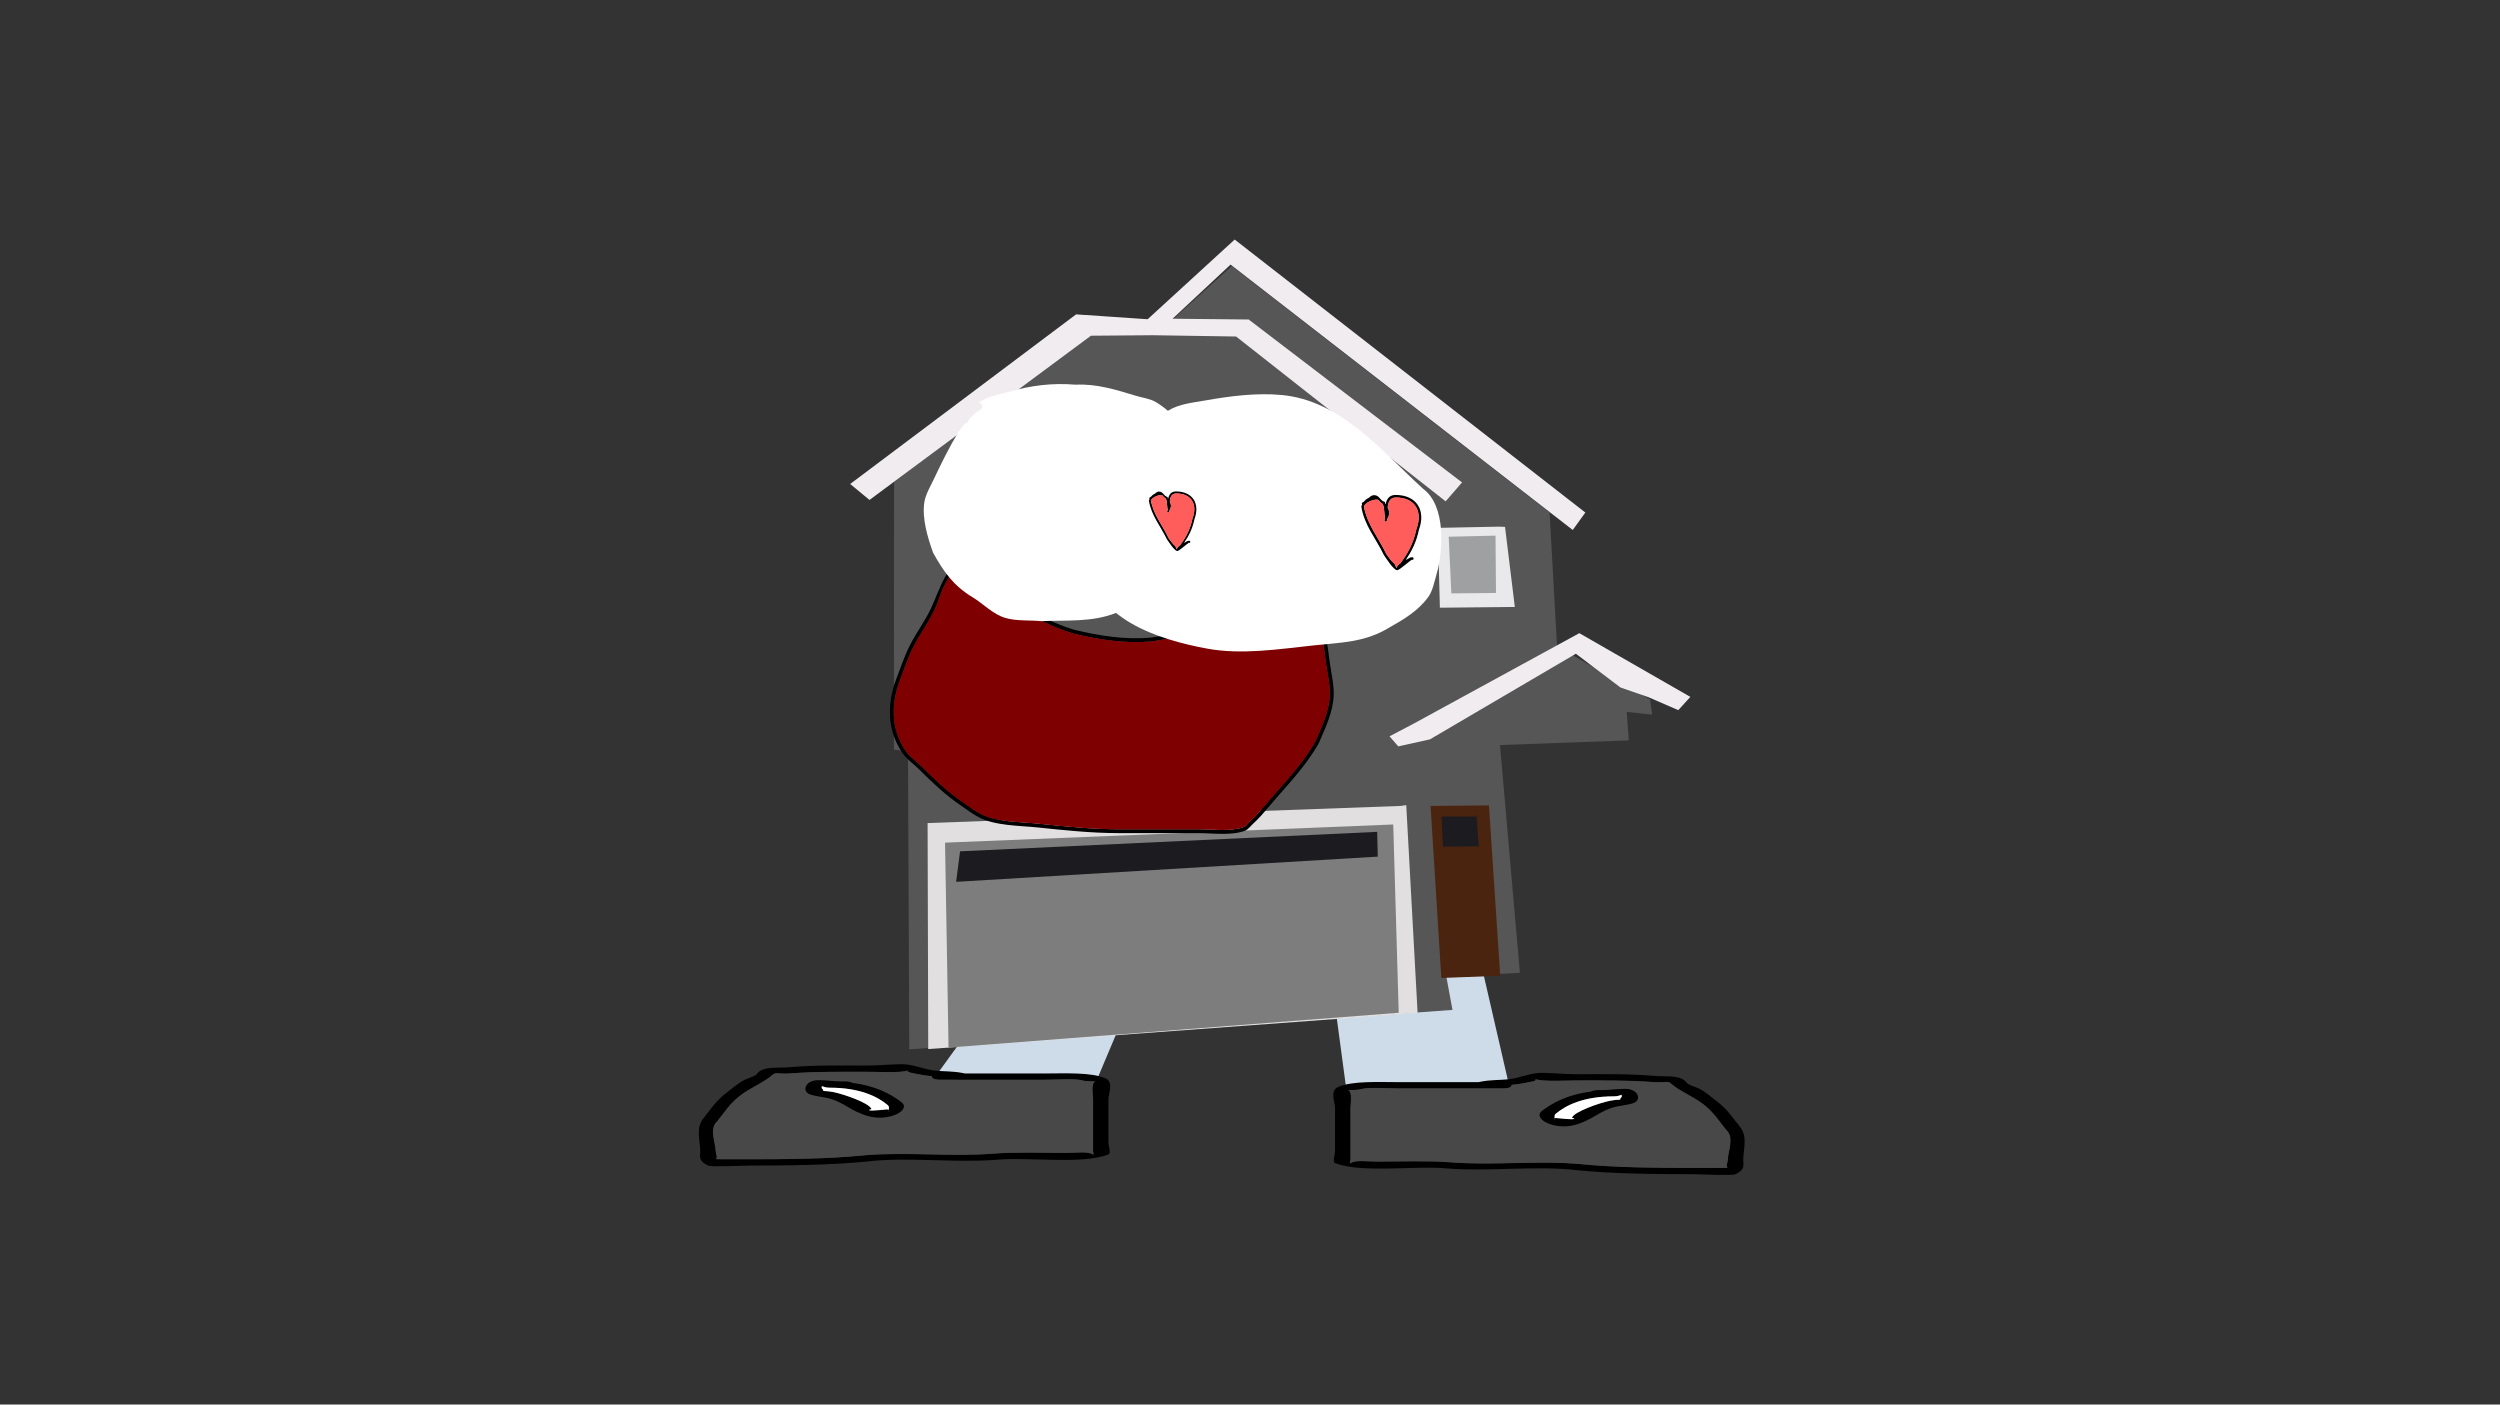 <svg version="1.1" xmlns="http://www.w3.org/2000/svg" xmlns:xlink="http://www.w3.org/1999/xlink" width="959.459" height="539.039" viewBox="0,0,959.459,539.039"><rect x="0" y="0" width="959.459" height="539.039" fill="#333333" stroke="none"/><g transform="translate(159.73,89.52)"><g data-paper-data="{&quot;isPaintingLayer&quot;:true}" fill-rule="nonzero" stroke-linejoin="miter" stroke-miterlimit="10" stroke-dasharray="" stroke-dashoffset="0" style="mix-blend-mode: normal"><path d="M-159.73,449.52v-539.039h959.459v539.039z" fill="none" stroke="#f00000" stroke-width="0" stroke-linecap="butt"/><path d="M198.726,324.367l19.568,-27.055l54.675,-0.242l-11.51,27.296z" fill="#cedce9" stroke="#000000" stroke-width="0" stroke-linecap="round"/><path d="M193.525,322.948c-1.888,-0.382 -6.382,-0.977 -4.413,-1.592c-1.077,0.197 -2.513,0.438 -3.278,0.503c-3.621,0.307 -8.314,0 -12.051,0c-10.251,0 -20.203,-0.163 -30.126,0.609c-4.484,0.349 -5.717,-0.729 -7.094,0.779c-2.84,2.529 -8.185,4.786 -11.618,7.333c-4.653,3.451 -6.457,6.783 -9.309,10.243c-3.228,2.85 -0.599,8.321 -0.599,11.493c0,0.849 0.905,2.36 0.041,2.985c0.86,0.032 1.69,0.06 2.219,0.06c3.515,0 7.029,0 10.544,0c13.981,0 30.225,-0.124 43.795,-1.496c16.112,-1.464 33.575,0.635 49.817,-0.678c8.894,-0.659 18.59,-0.267 27.646,-0.263c4.594,0.002 8.528,-0.703 10.544,0.609c0.53,0.345 0,-0.812 0,-1.218c0,-1.015 0,-2.03 0,-3.046c0,-5.685 0,-11.371 0,-17.056c0,-1.344 -0.871,-6.153 0.931,-6.673c-0.338,-0.008 -0.721,-0.021 -0.931,-0.028c-1.864,-0.055 -2.905,-0.013 -4.36,-0.433c-2.525,-0.729 -11.045,-0.176 -14.469,-0.176c-13.306,0 -26.611,0 -39.917,0c0,0 -3.013,0 -3.013,-1.218c0,-0.05 0.005,-0.098 0.015,-0.144c-1.44,-0.123 -2.895,-0.295 -4.375,-0.594zM240.815,322.468c8.032,0 18.298,-0.578 23.783,1.892c3.143,1.415 1.071,5.954 1.071,7.855c0,5.685 0,11.371 0,17.056c0,0.649 1.038,3.87 0,4.264c-10.481,3.982 -30.235,0.877 -43.034,2.043c-15.882,1.284 -34.172,-1.163 -49.537,0.653c-13.986,1.414 -30.836,1.568 -45.257,1.568c-2.069,0 -14.473,0.633 -15.816,0c-3.851,-1.817 -3.013,-3.332 -3.013,-5.482c0,-3.889 -1.705,-8.525 0.908,-12.264c2.923,-3.547 4.974,-7.104 9.636,-10.562c1.881,-1.395 3.913,-3.261 6.343,-4.521c1.591,-0.824 4.632,-1.494 5.011,-2.566c2.577,-2.822 7.235,-1.897 12.746,-2.371c9.811,-0.844 19.963,-0.609 30.126,-0.609c3.748,0 11.072,-0.698 13.716,-0.481c4.603,0.378 7.271,1.965 11.732,2.437c3.274,0.346 6.723,0.141 10.544,0.914c0.29,0.059 0.58,0.117 0.87,0.176c10.056,0 20.112,0 30.168,0z" fill="#000000" stroke="none" stroke-width="0" stroke-linecap="butt"/><path d="M197.942,323.484c-0.01,0.046 -0.014,0.094 -0.014,0.144c0,1.218 3.027,1.22 3.027,1.22c13.306,0 26.682,0.024 39.988,0.024c3.424,0 11.951,-0.547 14.477,0.182c1.455,0.42 2.498,0.38 4.362,0.435c0.21,0.006 0.593,0.02 0.931,0.028c-1.802,0.52 -0.922,5.341 -0.922,6.685c0,5.685 -0.006,11.404 -0.006,17.09c0,1.015 -0.005,2.035 -0.005,3.051c0,0.406 0.528,1.565 -0.002,1.22c-2.016,-1.312 -5.954,-0.604 -10.548,-0.607c-9.056,-0.005 -18.779,-0.382 -27.673,0.276c-16.242,1.314 -33.864,-0.773 -49.976,0.69c-13.57,1.372 -29.88,1.474 -43.861,1.474c-3.515,0 -7.036,-0.004 -10.55,-0.004c-0.529,0 -1.36,-0.03 -2.22,-0.061c0.865,-0.625 -0.046,-2.141 -0.046,-2.99c0,-3.172 -2.643,-8.664 0.584,-11.514c2.852,-3.46 4.663,-6.815 9.316,-10.266c3.433,-2.546 8.8,-4.822 11.64,-7.351c1.377,-1.507 2.619,-0.435 7.104,-0.784c9.923,-0.772 19.94,-0.626 30.191,-0.626c3.737,0 8.471,0.304 12.092,-0.003c0.764,-0.065 2.213,-0.305 3.29,-0.503c-1.97,0.615 2.542,1.211 4.431,1.593c1.48,0.299 2.952,0.472 4.392,0.595z" fill="#484848" stroke="none" stroke-width="0" stroke-linecap="butt"/><path d="M155.709,327.95c0,0.412 1.039,0.911 0.521,1.237c1.324,0.055 2.656,0.175 3.839,0.415c4.562,0.922 13.841,4.283 14.716,6.505c0.071,0.181 -1.219,0.211 -1,0.371c0.727,0.533 6.651,-0.393 7.332,-0.242c0.154,0.034 0.23,0.088 0.26,0.153c-0.032,-0.202 -0.061,-0.397 -0.061,-0.52c0,-0.432 0.042,-0.897 -0.435,-1.283c-4.057,-3.402 -10.684,-6.636 -22.16,-6.636c0,0 -1.354,-0 -2.247,-0.367c-0.298,-0.068 -0.529,-0.149 -0.684,-0.243c-0.04,0.232 -0.082,0.469 -0.082,0.61zM181.316,337.087c0.206,0.249 0.145,-0.165 0.077,-0.598c-0.014,0.188 -0.217,0.427 -0.077,0.598zM186.27,333.497c3.746,3.03 -4.76,7.456 -12.486,5.418c-7.289,-1.923 -9.758,-5.789 -16.41,-7.134c-2.247,-0.454 -4.94,-0.703 -6.619,-1.459c-2.661,-1.198 -1.481,-5.289 3.607,-5.289c3.664,0 5.468,0.481 8.879,0.481h1.506c0,0 1.729,0 2.567,0.53c8.924,1.178 14.65,4.171 18.956,7.453z" fill="#000000" stroke="none" stroke-width="0" stroke-linecap="butt"/><path d="M155.678,327.299c0.155,0.094 0.387,0.175 0.684,0.243c0.893,0.367 2.253,0.365 2.253,0.365c11.475,0 18.342,3.306 22.399,6.708c0.477,0.386 0.422,0.86 0.422,1.291c0,0.123 0.023,0.321 0.055,0.523c-0.03,-0.065 -0.105,-0.119 -0.26,-0.153c-0.681,-0.151 -6.656,0.791 -7.383,0.258c-0.218,-0.16 0.928,-0.297 0.857,-0.478c-0.875,-2.222 -10.199,-5.566 -14.761,-6.488c-1.183,-0.239 -2.523,-0.355 -3.847,-0.41c0.518,-0.326 -0.509,-0.833 -0.509,-1.244c0,-0.141 0.049,-0.381 0.089,-0.614z" fill="#ffffff" stroke="none" stroke-width="0" stroke-linecap="butt"/><path d="M356.85,327.694l-11.51,-85.739l54.675,0.759l19.568,84.98z" fill="#cedce9" stroke="#000000" stroke-width="0" stroke-linecap="round"/><path d="M424.782,326.276c-1.48,0.299 -2.935,0.47 -4.375,0.594c0.01,0.046 0.015,0.094 0.015,0.144c0,1.218 -3.013,1.218 -3.013,1.218c-13.306,0 -26.611,0 -39.917,0c-3.424,0 -11.944,-0.553 -14.469,0.176c-1.455,0.42 -2.496,0.378 -4.36,0.433c-0.21,0.006 -0.593,0.019 -0.931,0.028c1.802,0.52 0.931,5.329 0.931,6.673c0,5.685 0,11.371 0,17.056c0,1.015 0,2.03 0,3.046c0,0.406 -0.53,1.563 0,1.218c2.016,-1.312 5.95,-0.607 10.544,-0.609c9.056,-0.005 18.751,-0.396 27.646,0.263c16.242,1.314 33.704,-0.785 49.817,0.678c13.57,1.372 29.814,1.496 43.795,1.496c3.515,0 7.029,0 10.544,0c0.529,0 1.359,-0.029 2.219,-0.06c-0.865,-0.625 0.041,-2.136 0.041,-2.985c0,-3.172 2.629,-8.643 -0.599,-11.493c-2.852,-3.46 -4.657,-6.792 -9.309,-10.243c-3.433,-2.546 -8.777,-4.803 -11.618,-7.333c-1.377,-1.507 -2.61,-0.43 -7.094,-0.779c-9.923,-0.772 -19.875,-0.609 -30.126,-0.609c-3.737,0 -8.429,0.307 -12.05,0c-0.764,-0.065 -2.201,-0.305 -3.278,-0.503c1.969,0.615 -2.525,1.211 -4.413,1.592zM377.493,325.795c10.056,0 20.112,0 30.168,0c0.29,-0.059 0.58,-0.117 0.87,-0.176c3.821,-0.773 7.271,-0.568 10.544,-0.914c4.461,-0.471 7.13,-2.059 11.732,-2.437c2.644,-0.217 9.968,0.481 13.716,0.481c10.163,0 20.316,-0.235 30.126,0.609c5.511,0.474 10.169,-0.45 12.746,2.371c0.38,1.072 3.421,1.742 5.011,2.566c2.431,1.26 4.462,3.126 6.343,4.521c4.663,3.458 6.713,7.016 9.636,10.562c2.613,3.739 0.908,8.374 0.908,12.264c0,2.15 0.838,3.666 -3.013,5.482c-1.343,0.633 -13.748,0 -15.816,0c-14.421,0 -31.271,-0.154 -45.257,-1.568c-15.365,-1.816 -33.655,0.631 -49.537,-0.653c-12.798,-1.166 -32.553,1.94 -43.034,-2.043c-1.038,-0.394 0,-3.615 0,-4.264c0,-5.685 0,-11.371 0,-17.056c0,-1.901 -2.072,-6.439 1.071,-7.855c5.485,-2.47 15.751,-1.892 23.783,-1.892z" fill="#000000" stroke="none" stroke-width="0" stroke-linecap="butt"/><path d="M420.366,326.811c1.44,-0.123 2.912,-0.296 4.392,-0.595c1.888,-0.382 6.4,-0.978 4.431,-1.593c1.077,0.197 2.525,0.438 3.29,0.503c3.621,0.307 8.356,0.003 12.092,0.003c10.251,0 20.268,-0.146 30.191,0.626c4.484,0.349 5.727,-0.724 7.104,0.784c2.84,2.529 8.207,4.805 11.64,7.351c4.653,3.451 6.463,6.806 9.316,10.266c3.228,2.85 0.584,8.342 0.584,11.514c0,0.849 -0.911,2.365 -0.046,2.99c-0.86,0.032 -1.691,0.061 -2.22,0.061c-3.515,0 -7.036,0.004 -10.55,0.004c-13.981,0 -30.291,-0.102 -43.861,-1.474c-16.112,-1.464 -33.734,0.623 -49.976,-0.69c-8.894,-0.659 -18.617,-0.281 -27.673,-0.276c-4.594,0.002 -8.532,-0.706 -10.548,0.607c-0.53,0.345 -0.002,-0.814 -0.002,-1.22c0,-1.015 -0.005,-2.035 -0.005,-3.051c0,-5.685 -0.006,-11.404 -0.006,-17.09c0,-1.344 0.88,-6.164 -0.922,-6.685c0.338,-0.008 0.721,-0.022 0.931,-0.028c1.864,-0.055 2.908,-0.015 4.362,-0.435c2.525,-0.729 11.053,-0.182 14.477,-0.182c13.306,0 26.682,-0.024 39.988,-0.024c0,0 3.027,-0.002 3.027,-1.22c0,-0.05 -0.005,-0.098 -0.014,-0.144z" fill="#484848" stroke="none" stroke-width="0" stroke-linecap="butt"/><path d="M462.599,331.277c0,-0.141 -0.042,-0.378 -0.082,-0.61c-0.155,0.094 -0.387,0.175 -0.684,0.243c-0.893,0.367 -2.247,0.367 -2.247,0.367c-11.475,0 -18.103,3.234 -22.16,6.636c-0.477,0.386 -0.435,0.851 -0.435,1.283c0,0.123 -0.029,0.318 -0.061,0.52c0.03,-0.065 0.106,-0.118 0.26,-0.153c0.681,-0.151 6.605,0.775 7.332,0.242c0.218,-0.16 -1.071,-0.19 -1,-0.371c0.875,-2.222 10.155,-5.583 14.716,-6.505c1.183,-0.239 2.515,-0.36 3.839,-0.415c-0.518,-0.326 0.521,-0.825 0.521,-1.237zM436.915,339.817c-0.068,0.433 -0.129,0.847 0.077,0.598c0.141,-0.17 -0.062,-0.41 -0.077,-0.598zM432.038,336.824c4.306,-3.282 10.032,-6.275 18.956,-7.453c0.838,-0.53 2.567,-0.53 2.567,-0.53h1.506c3.411,0 5.215,-0.48 8.879,-0.48c5.088,0 6.267,4.091 3.607,5.289c-1.679,0.756 -4.372,1.004 -6.619,1.459c-6.652,1.345 -9.121,5.21 -16.41,7.134c-7.726,2.038 -16.232,-2.388 -12.486,-5.418z" fill="#000000" stroke="none" stroke-width="0" stroke-linecap="butt"/><path d="M462.63,330.626c0.04,0.232 0.089,0.472 0.089,0.614c0,0.412 -1.026,0.918 -0.509,1.244c-1.324,0.055 -2.663,0.171 -3.847,0.41c-4.562,0.922 -13.886,4.266 -14.761,6.488c-0.071,0.181 1.076,0.318 0.857,0.478c-0.727,0.533 -6.702,-0.41 -7.383,-0.258c-0.154,0.034 -0.229,0.088 -0.26,0.153c0.032,-0.202 0.055,-0.4 0.055,-0.523c0,-0.432 -0.055,-0.905 0.422,-1.291c4.057,-3.402 10.924,-6.708 22.399,-6.708c0,0 1.36,0.003 2.253,-0.365c0.298,-0.068 0.529,-0.149 0.684,-0.243z" fill="#ffffff" stroke="none" stroke-width="0" stroke-linecap="butt"/><path d="M189.234,313.2l-0.49,-114.299l-5.395,-0.769l0.051,-102.713l74.691,-56.282l25.765,-0.183l29.135,-26.369l121.993,94.588l3.224,58.095l5.193,-3.56l30.15,17.22l0.783,5.833l-9.747,-1.076l0.766,10.937l-49.421,1.798l7.656,87.425l-28.264,1.32l2.389,12.903z" fill="#565656" stroke="#000000" stroke-width="0" stroke-linecap="round"/><path d="M196.509,313.096l-0.243,-86.736l181.597,-6.578l2.101,-0.31l4.361,79.773z" fill="#e1dfe0" stroke="#000000" stroke-width="0" stroke-linecap="round"/><path d="M204.31,312.52l-1.346,-78.644l172.005,-6.976l2.106,72.261z" fill="#7d7d7d" stroke="#000000" stroke-width="0" stroke-linecap="round"/><path d="M208.726,237.203l160.08,-7.477l0.233,9.51l-161.829,9.675z" fill="#1c1b1f" stroke="#000000" stroke-width="0" stroke-linecap="round"/><path d="M417.875,112.706l3.762,30.715l-28.761,0.286l-0.797,-30.642l23.675,-0.471z" fill="#e9e8eb" stroke="#000000" stroke-width="0" stroke-linecap="round"/><path d="M414.404,138.046l-17.13,0.165l-1.016,-21.745l17.965,-0.416z" fill="#9ea0a2" stroke="#000000" stroke-width="0" stroke-linecap="round"/><path d="M445.061,161.368l-56.014,32.872l-12.146,2.683l-3.354,-3.863l9.293,-4.877l63.545,-34.705l42.612,24.457l-4.629,5.083l-11.446,-4.966l-10.753,-3.729z" fill="#f1ecf0" stroke="#000000" stroke-width="0" stroke-linecap="round"/><path d="M393.43,285.808l-4.142,-66.03l22.418,-0.201l4.324,65.387z" fill="#4b240f" stroke="#000000" stroke-width="0" stroke-linecap="round"/><path d="M406.922,223.217l0.895,12.068l-13.762,0.145l-0.541,-11.587l14.266,-0.003z" fill="#1c1b1f" stroke="#000000" stroke-width="0" stroke-linecap="round"/><path d="M258.947,39.325l-84.976,63.025l-7.419,-6.123l86.704,-65.096l27.459,1.869l33.407,-30.591l134.576,104.777l-4.83,6.695l-131.329,-101.858l-22.253,20.78l29.21,0.294l81.883,62.53l-6.296,7.261l-80.424,-63.262l-32.039,-0.494z" fill="#f1ecf0" stroke="#000000" stroke-width="0" stroke-linecap="round"/><path d="M346.592,141.28c1.603,8.03 3.158,16.037 4.134,24.17c0.554,3.877 1.542,8.018 1.386,11.95c-0.252,6.359 -3.186,12.439 -5.648,18.167c-5.117,9.225 -12.487,16.504 -19.259,24.55c-1.933,2.297 -3.788,4.491 -6.025,6.496c-0.806,0.723 -1.985,2.266 -3.012,2.658c-5.314,2.03 -12.492,0.945 -18.062,0.945c-10.153,0 -20.306,0 -30.459,0c-10.437,0 -20.664,-1.078 -31.034,-2.162c-7.139,-0.746 -16.478,-0.586 -22.913,-4.028c-2.199,-1.176 -4.284,-2.783 -6.349,-4.18c-6.188,-4.185 -11.133,-8.904 -16.382,-14.129c-2.112,-2.102 -4.647,-3.762 -6.344,-6.233c-5.968,-8.753 -5.988,-18.859 -2.362,-28.457c1.629,-4.311 3.161,-8.862 5.25,-12.972c2.502,-4.922 5.803,-9.249 8.134,-14.268c1.835,-3.953 3.149,-7.963 5.284,-11.776c2.601,-4.645 5.837,-8.729 7.15,-14.031c0.245,-0.98 0.511,-1.956 0.798,-2.924l0.414,-1.398c0.086,-0.319 0.378,-0.553 0.724,-0.553c0.414,0 0.75,0.336 0.75,0.75v0.873h-0.126c0.593,2.39 0.674,5.045 1.798,7.184c2.851,5.426 8.486,10.01 12.458,14.643c6.727,7.846 15.761,12.559 25.489,15.589c9.944,2.365 19.315,3.898 29.575,3.055c4.982,-0.749 10.028,-1.832 15.017,-2.389c4.894,-0.547 9.469,-0.337 14.287,-1.614c4.059,-1.446 8.09,-2.918 11.789,-5.151c4.69,-2.832 8.644,-6.762 13.303,-9.622c2.794,-1.293 5.752,-3.205 8.781,-3.745c0.57,-0.102 2.097,-0.451 2.582,0.034c0.472,0.472 0.143,2.04 0.031,2.597c-0.401,1.985 -0.781,3.987 -1.157,5.974zM345.343,139.522c0.178,-1.028 0.368,-2.055 0.602,-3.07c0.208,-0.902 1.367,-2.029 0.712,-2.684c-0.483,-0.483 -1.347,0.263 -1.983,0.511c-2.591,1.01 -5.074,2.294 -7.611,3.462c-4.631,2.858 -8.571,6.769 -13.243,9.588c-3.799,2.293 -7.945,3.815 -12.113,5.296c-4.916,1.308 -9.574,1.115 -14.565,1.672c-4.989,0.557 -10.028,1.643 -15.01,2.389c-10.451,0.866 -20.017,-0.683 -30.145,-3.098c-10.016,-3.113 -19.308,-7.985 -26.231,-16.06c-2.585,-3.015 -5.212,-5.992 -7.901,-8.916c-1.899,-2.065 -4.307,-4.433 -5.102,-7.174c-0.177,-0.609 -0.731,-2.168 -1.079,-3.648c-0.047,0.184 -0.094,0.367 -0.14,0.551c-1.749,6.935 -6.642,11.881 -9.461,18.264c-1.131,2.561 -1.878,5.25 -3.068,7.811c-2.336,5.032 -5.637,9.37 -8.149,14.3c-2.07,4.063 -3.581,8.574 -5.192,12.838c-3.455,9.145 -3.497,18.729 2.198,27.082c1.617,2.391 4.139,3.998 6.174,6.026c5.174,5.157 10.049,9.811 16.153,13.939c2.012,1.361 4.038,2.92 6.173,4.077c6.224,3.373 15.486,3.158 22.405,3.881c10.319,1.078 20.494,2.154 30.878,2.154c10.153,0 20.306,0 30.459,0c5.437,0 12.187,0.984 17.422,-0.802c0.799,-0.272 2.017,-1.85 2.65,-2.418c2.184,-1.958 3.991,-4.102 5.879,-6.345c6.689,-7.948 13.995,-15.142 19.06,-24.245c2.365,-5.539 5.252,-11.419 5.496,-17.566c0.152,-3.843 -0.833,-7.907 -1.374,-11.695c-0.835,-6.953 -2.094,-13.813 -3.444,-20.674c-0.111,0.111 -0.278,0.195 -0.528,0.195c-0.75,0 -0.75,-0.75 -0.75,-0.75l0.015,-0.322c0.195,-0.941 0.361,-1.897 0.522,-2.857c-0.058,-0.289 -0.115,-0.577 -0.173,-0.866c0,0 -0.13,-0.648 0.463,-0.849z" fill="#000000" stroke="none" stroke-width="0.5" stroke-linecap="butt"/><path d="M344.927,140.352c0.058,0.289 0.116,0.578 0.173,0.866c-0.162,0.96 -0.327,1.917 -0.522,2.858l-0.015,0.322c0,0 0,0.751 0.75,0.751c0.25,0 0.417,-0.084 0.528,-0.195c1.35,6.862 2.612,13.734 3.446,20.686c0.541,3.789 1.527,7.86 1.375,11.702c-0.243,6.147 -3.133,12.038 -5.497,17.577c-5.065,9.103 -12.379,16.314 -19.069,24.262c-1.888,2.244 -3.699,4.392 -5.883,6.35c-0.633,0.568 -1.853,2.147 -2.652,2.42c-5.235,1.785 -11.993,0.808 -17.43,0.808c-10.153,0 -20.33,0.007 -30.483,0.007c-10.385,0 -20.585,-1.081 -30.904,-2.159c-6.919,-0.723 -16.193,-0.518 -22.417,-3.891c-2.135,-1.157 -4.164,-2.72 -6.176,-4.081c-6.104,-4.128 -10.986,-8.793 -16.16,-13.951c-2.035,-2.028 -4.558,-3.639 -6.175,-6.03c-5.695,-8.353 -5.655,-17.954 -2.2,-27.098c1.611,-4.265 3.123,-8.784 5.193,-12.847c2.512,-4.93 5.816,-9.278 8.152,-14.31c1.189,-2.561 1.939,-5.255 3.07,-7.816c2.819,-6.384 7.72,-11.34 9.469,-18.275c0.046,-0.184 0.163,-0.297 0.211,-0.481c0.348,1.479 0.903,3.037 1.08,3.647c0.795,2.741 3.204,5.108 5.103,7.173c2.689,2.923 5.241,5.834 7.826,8.849c6.923,8.074 16.222,12.939 26.239,16.053c10.128,2.415 19.758,3.967 30.209,3.101c4.982,-0.746 10.03,-1.821 15.019,-2.378c4.991,-0.557 9.652,-0.359 14.568,-1.667c4.168,-1.481 8.223,-2.962 12.022,-5.254c4.671,-2.819 8.613,-6.729 13.244,-9.587c2.537,-1.168 5.109,-2.497 7.7,-3.507c0.636,-0.248 1.501,-0.993 1.983,-0.51c0.654,0.654 -0.504,1.783 -0.712,2.685c-0.234,1.014 -0.424,2.043 -0.601,3.071c-0.592,0.201 -0.463,0.849 -0.463,0.849z" data-paper-data="{&quot;noHover&quot;:false,&quot;origItem&quot;:[&quot;Path&quot;,{&quot;applyMatrix&quot;:true,&quot;segments&quot;:[[[345.34346,139.52227],[-0.59235,0.20113],[0.17756,-1.02837]],[[345.94519,136.45263],[-0.23389,1.01417],[0.20799,-0.90187]],[[346.65759,133.76896],[0.65446,0.65446],[-0.48267,-0.48267]],[[344.67444,134.27948],[0.63598,-0.24795],[-2.59068,1.01003]],[[337.06371,137.74178],[2.53661,-1.16793],[-4.63114,2.85753]],[[323.82087,147.33014],[4.67141,-2.8193],[-3.79859,2.29253]],[[311.708,152.62613],[4.16789,-1.48054],[-4.91566,1.30785]],[[297.14329,154.2985],[4.99093,-0.5574],[-4.98854,0.55714]],[[282.13298,156.68708],[4.98245,-0.74598],[-10.4511,0.86599]],[[251.98797,153.58894],[10.12824,2.41503],[-10.01643,-3.11318]],[[225.75663,137.52935],[6.92301,8.0744],[-2.58529,-3.01526]],[[217.85584,128.61378],[2.68876,2.92341],[-1.89914,-2.06488]],[[212.75381,121.43952],[0.79521,2.74131],[-0.17679,-0.60945]],[[211.67486,117.79182],[0.34798,1.47922],[-0.04749,0.18362]],[[211.53465,118.34324],[0.04598,-0.18399],[-1.74923,6.93512]],[[202.07383,136.60749],[2.81894,-6.38351],[-1.13113,2.56146]],[[199.0063,144.41889],[1.18911,-2.56116],[-2.33633,5.03178]],[[190.85736,158.71893],[2.51164,-4.93001],[-2.07002,4.06316]],[[185.66564,171.55741],[1.61113,-4.26475],[-3.45464,9.14464]],[[187.86373,198.63931],[-5.69547,-8.35336],[1.6172,2.39111]],[[194.03746,204.66499],[-2.03464,-2.02799],[5.17438,5.15747]],[[210.19066,218.60415],[-6.10403,-4.1282],[2.01218,1.36089]],[[216.36386,222.68141],[-2.13534,-1.15725],[6.22396,3.37308]],[[238.76864,226.56272],[-6.91868,-0.72285],[10.31871,1.07807]],[[269.64688,228.71636],[-10.38465,0],[10.15316,0]],[[300.10636,228.71636],[-10.15316,0],[5.43714,0]],[[317.52818,227.91479],[-5.23498,1.78531],[0.79871,-0.27239]],[[320.17831,225.49667],[-0.6333,0.56779],[2.18428,-1.95832]],[[326.05741,219.1512],[-1.88825,2.24359],[6.68941,-7.94825]],[[345.11739,194.90632],[-5.06536,9.10323],[2.36462,-5.53862]],[[350.61305,177.3404],[-0.2433,6.1468],[0.15209,-3.84253]],[[349.23858,165.64511],[0.5411,3.78853],[-0.83457,-6.9526]],[[345.795,144.97091],[1.34972,6.86169],[-0.11111,0.11129]],[[345.26685,145.16571],[0.25027,0],[-0.75,0]],[344.51685,144.41571],[[344.53142,144.09399],[0,0],[0.19485,-0.94137]],[[345.05375,141.23704],[-0.1618,0.96007],[-0.05764,-0.28851]],[[344.8807,140.37139],[0.05772,0.28859],[0,0]]],&quot;closed&quot;:true}]}" fill="#7e0000" stroke="none" stroke-width="0.5" stroke-linecap="butt"/><g stroke="none" stroke-width="0.5" stroke-linecap="butt"><path d="M262.56,108.667c2.001,-2.582 4.595,-5.054 5.827,-8.018c3.04,-7.308 6.489,-14.449 10.018,-21.238c1.423,0.708 2.273,-0.707 2.273,-0.707c2.171,-3.612 4.235,-8.367 7.986,-10.673c4.154,-2.554 9.454,-3.028 14.135,-3.855c9.531,-1.684 19.59,-3 29.278,-2.108c22.863,2.074 38.34,21.42 54.356,35.994c8.851,6.558 7.783,23.808 5.059,33.173c-0.728,2.503 -1.392,5.919 -2.902,8.093c-3.729,5.369 -9.474,8.821 -15.042,11.937c-9.354,5.785 -18.591,5.789 -29.172,6.916c-13.244,1.41 -27.682,3.693 -40.924,1.209c-18.212,-3.375 -44.627,-11.412 -45.557,-34.132c-0.083,-1.734 -0.048,-3.451 0.139,-5.126c0.984,-1.454 1.924,-3.019 2.832,-4.731c1.046,-1.97 1.517,-4.312 1.694,-6.734z" fill="#ffffff"/><g><path d="M362.981,104.04c-0.267,-0.445 0.178,-0.712 0.178,-0.712l0.587,-0.352c0.527,-0.67 1.132,-1.117 1.775,-1.377c0.816,-0.758 1.664,-1.41 3.041,-0.904c1.13,0.416 1.769,2.085 2.916,2.315c0,0 0.504,0.126 0.378,0.63c-0.008,0.033 -0.018,0.064 -0.03,0.092c0.072,0.081 0.142,0.164 0.211,0.248c0.423,-1.983 1.444,-3.551 3.853,-3.551c8.133,0.04 11.673,5.991 8.927,13.377c-1.003,4.815 -2.74,8.143 -5.065,11.604c0.662,-0.346 1.293,-0.671 1.763,-0.987l0.752,-0.087c0,0 0.519,0 0.519,0.519c0,0.519 -0.519,0.519 -0.519,0.519l-0.176,-0.087c-1.285,0.85 -4.478,3.737 -5.439,3.998c-1.392,0.379 -4.551,-4.819 -5.274,-5.787c-2.95,-6.223 -7.552,-11.441 -8.661,-18.645c0.1,-0.261 0.207,-0.505 0.32,-0.734c-0.019,-0.023 -0.037,-0.049 -0.054,-0.078zM377.722,126.582c2.977,-3.988 4.946,-7.618 6.098,-13.066c2.527,-6.692 -0.398,-12.092 -7.93,-12.049c-2.129,0 -2.829,1.739 -3.042,3.75c0.716,1.405 0.842,2.954 -0.05,4.221c0,0.062 0,0.122 -0,0.181l-0.076,0.062l0.056,0.019l-0.228,0.685c-0.065,0.212 -0.263,0.366 -0.496,0.366c-0.287,0 -0.519,-0.232 -0.519,-0.519c0,-0.062 0.011,-0.121 0.03,-0.176l0.208,-0.624c-0.001,-0.078 -0.002,-0.157 -0.003,-0.236c-0.358,-1.817 -0.068,-3.567 -0.852,-5.291c-0.738,-0.334 -1.224,-1.036 -1.798,-1.594c-2.022,-0.325 -5.132,1.369 -5.369,2.623c1.276,6.945 5.689,11.96 8.516,18.029c1.047,1.388 1.808,2.711 3.134,3.812c0.455,0.378 0.758,2.121 0.876,1.542c0.133,-0.65 0.704,-1.22 1.445,-1.735z" fill="#000000"/><path d="M376.292,128.42c-0.118,0.579 -0.427,-1.164 -0.882,-1.541c-1.326,-1.101 -2.122,-2.426 -3.169,-3.815c-2.826,-6.069 -7.29,-11.256 -8.566,-18.201c0.237,-1.254 3.383,-2.973 5.405,-2.647c0.574,0.557 1.069,1.257 1.808,1.59c0.784,1.724 0.565,3.668 0.923,5.486c0.001,0.08 0.003,0.158 0.004,0.236l-0.201,0.621c-0.02,0.055 -0.029,0.113 -0.029,0.175c0,0.287 0.133,0.337 0.42,0.337c0.234,0 0.443,-0.159 0.508,-0.372l0.237,-0.688l-0.057,-0.018l0.077,-0.063c0,-0.059 0.001,-0.12 0.001,-0.182c0.891,-1.267 0.777,-2.819 0.061,-4.223c0.212,-2.011 0.94,-3.75 3.069,-3.75c7.531,-0.042 10.547,5.445 8.02,12.137c-1.152,5.449 -3.194,9.194 -6.171,13.181c-0.741,0.514 -1.326,1.088 -1.459,1.738z" data-paper-data="{&quot;noHover&quot;:false,&quot;origItem&quot;:[&quot;Path&quot;,{&quot;applyMatrix&quot;:true,&quot;segments&quot;:[[[346.88037,122.47248],[-0.35699,0.24777],[1.43351,-1.92036]],[[349.8171,116.17992],[-0.55466,2.62409],[1.21685,-3.22288]],[[345.99828,110.37715],[3.62698,-0.02046],[-1.02511,0]],[[344.53353,112.18302],[0.10222,-0.96841],[0.34487,0.67648]],[[344.50962,114.2158],[0.42928,-0.61025],[0.00007,0.02965]],[[344.50941,114.30312],[0.00021,-0.02855],[0,0]],[344.47293,114.33317],[344.49981,114.34213],[[344.38985,114.67201],[0,0],[-0.03142,0.10216]],[[344.15086,114.84842],[0.11246,0],[-0.13807,0]],[[343.90086,114.59842],[0,0.13807],[0,-0.02969]],[[343.91553,114.51383],[-0.0095,0.02642],[0,0]],[[344.01578,114.2131],[0,0],[-0.00036,-0.03743]],[[344.01446,114.09922],[0.00051,0.03847],[-0.17219,-0.87519]],[[343.60418,111.55138],[0.3776,0.83002],[-0.35554,-0.16076]],[[342.73808,110.78394],[0.27658,0.26841],[-0.97381,-0.15668]],[[340.15239,112.04699],[0.11413,-0.6038],[0.61465,3.34475]],[[344.25331,120.72934],[-1.3611,-2.92267],[0.50414,0.66863]],[[345.76252,122.56516],[-0.63868,-0.53029],[0.21906,0.18188]],[[346.18456,123.30778],[-0.057,0.27896],[0.06397,-0.31309]]],&quot;closed&quot;:true}]}" fill="#ff5c5c"/></g></g><g stroke="none" stroke-width="0.5" stroke-linecap="butt"><path d="M211.743,72.273c0.177,-0.328 0.35,-0.671 0.521,-1.022c0.975,-0.999 1.998,-1.958 3.042,-2.877l1.132,-0.625c0,0 1.233,-0.691 0.544,-1.921c-0.276,-0.492 -0.638,-0.677 -0.973,-0.722c0.314,-0.294 0.653,-0.562 1.02,-0.795c2.936,-1.864 7.036,-2.469 10.322,-3.43c8.476,-2.479 16.844,-3.515 25.674,-2.768c8.352,-0.391 15.538,1.965 23.382,4.321c2.486,0.747 5.227,1.023 7.499,2.38c6.928,4.138 11.696,10.802 16.267,17.231c4.074,6.683 3.37,14.151 3.679,21.658c0.079,1.925 0.361,4.419 0.283,6.797c-0.113,0.152 -0.221,0.304 -0.323,0.456c-1.967,2.915 -2.998,6.118 -3.364,9.459c-0.397,0.712 -0.808,1.399 -1.238,2.02c-1.916,2.769 -5.615,4.867 -8.143,7.108c-7.102,5.816 -13.739,12.614 -22.374,16.112c-9.242,3.744 -19.149,2.747 -28.832,3.213c-4.475,-0.45 -9.412,0.048 -13.751,-1.233c-4.783,-1.411 -8.428,-5.432 -12.578,-7.937c-7.32,-4.419 -11.04,-9.699 -15.142,-17.059c-2.096,-5.859 -4.259,-12.908 -3.404,-19.238c0.406,-3.002 2.343,-6.241 3.63,-8.949c2.965,-6.241 5.814,-12.096 9.39,-18.041c0.798,-1.176 1.675,-2.299 2.604,-3.367c0.741,-0.042 1.133,-0.771 1.133,-0.771z" fill="#ffffff"/><g><path d="M281.405,101.941c-0.211,-0.352 0.141,-0.564 0.141,-0.564l0.465,-0.279c0.417,-0.531 0.896,-0.884 1.405,-1.091c0.646,-0.6 1.318,-1.116 2.407,-0.715c0.895,0.329 1.4,1.651 2.308,1.833c0,0 0.399,0.1 0.299,0.498c-0.007,0.026 -0.014,0.05 -0.023,0.073c0.057,0.065 0.113,0.13 0.167,0.197c0.335,-1.57 1.143,-2.811 3.05,-2.811c6.438,0.031 9.241,4.743 7.067,10.591c-0.794,3.812 -2.169,6.446 -4.01,9.187c0.524,-0.274 1.024,-0.531 1.396,-0.781l0.596,-0.069c0,0 0.411,0 0.411,0.411c0,0.411 -0.411,0.411 -0.411,0.411l-0.14,-0.069c-1.017,0.673 -3.545,2.958 -4.306,3.165c-1.102,0.3 -3.603,-3.815 -4.176,-4.582c-2.336,-4.927 -5.979,-9.058 -6.857,-14.761c0.079,-0.207 0.164,-0.4 0.253,-0.581c-0.015,-0.018 -0.029,-0.039 -0.043,-0.062zM293.075,119.787c2.357,-3.157 3.916,-6.031 4.828,-10.345c2,-5.298 -0.315,-9.573 -6.278,-9.539c-1.685,0 -2.24,1.377 -2.408,2.969c0.567,1.112 0.666,2.339 -0.039,3.342c0,0.049 0,0.097 -0,0.144l-0.06,0.049l0.044,0.015l-0.181,0.542c-0.052,0.168 -0.208,0.29 -0.393,0.29c-0.227,0 -0.411,-0.184 -0.411,-0.411c0,-0.049 0.009,-0.096 0.024,-0.139l0.165,-0.494c-0.001,-0.062 -0.001,-0.124 -0.002,-0.187c-0.283,-1.439 -0.054,-2.824 -0.674,-4.188c-0.584,-0.264 -0.969,-0.82 -1.424,-1.262c-1.601,-0.258 -4.063,1.084 -4.251,2.076c1.01,5.499 4.504,9.468 6.742,14.273c0.829,1.099 1.431,2.146 2.481,3.018c0.36,0.299 0.6,1.679 0.694,1.221c0.105,-0.515 0.557,-0.966 1.144,-1.373z" fill="#000000"/><path d="M291.943,121.242c-0.094,0.459 -0.338,-0.921 -0.698,-1.22c-1.05,-0.872 -1.68,-1.921 -2.509,-3.02c-2.238,-4.805 -5.771,-8.911 -6.781,-14.41c0.188,-0.993 2.678,-2.353 4.279,-2.096c0.455,0.441 0.847,0.995 1.431,1.259c0.621,1.365 0.447,2.904 0.73,4.343c0.001,0.063 0.003,0.125 0.003,0.187l-0.159,0.491c-0.016,0.043 -0.023,0.089 -0.023,0.138c0,0.227 0.105,0.267 0.332,0.267c0.185,0 0.351,-0.126 0.402,-0.294l0.187,-0.544l-0.045,-0.015l0.061,-0.05c0,-0.047 0.001,-0.095 0.001,-0.144c0.706,-1.003 0.615,-2.231 0.048,-3.344c0.168,-1.592 0.744,-2.969 2.43,-2.969c5.962,-0.034 8.35,4.311 6.349,9.609c-0.912,4.314 -2.529,7.278 -4.885,10.435c-0.587,0.407 -1.05,0.861 -1.155,1.376z" data-paper-data="{&quot;noHover&quot;:false,&quot;origItem&quot;:[&quot;Path&quot;,{&quot;applyMatrix&quot;:true,&quot;segments&quot;:[[[693.76074,244.94496],[-0.71398,0.49554],[2.86703,-3.84072]],[[699.63421,232.35983],[-1.10932,5.24818],[2.4337,-6.44575]],[[691.99656,220.7543],[7.25397,-0.04093],[-2.05023,0]],[[689.06707,224.36605],[0.20444,-1.93681],[0.68975,1.35297]],[[689.01924,228.4316],[0.85856,-1.22051],[0.00013,0.0593]],[[689.01883,228.60624],[0.00042,-0.0571],[0,0]],[688.94585,228.66634],[688.99962,228.68427],[[688.77971,229.34402],[0,0],[-0.06283,0.20431]],[[688.30172,229.69684],[0.22492,0],[-0.27614,0]],[[687.80172,229.19684],[0,0.27614],[0,-0.05938]],[[687.83107,229.02766],[-0.019,0.05284],[0,0]],[[688.03155,228.4262],[0,0],[-0.00071,-0.07487]],[[688.02893,228.19844],[0.00102,0.07694],[-0.34438,-1.75037]],[[687.20837,223.10276],[0.7552,1.66005],[-0.71108,-0.32151]],[[685.47616,221.56787],[0.55317,0.53683],[-1.94763,-0.31337]],[[680.30477,224.09399],[0.22825,-1.20761],[1.2293,6.68949]],[[688.50662,241.45868],[-2.7222,-5.84535],[1.00828,1.33726]],[[691.52504,245.13031],[-1.27735,-1.06057],[0.43812,0.36377]],[[692.36913,246.61557],[-0.11399,0.55792],[0.12794,-0.62618]]],&quot;closed&quot;:true}]}" fill="#ff5c5c"/></g></g></g></g></svg><!--rotationCenter:479.72973:269.51952-->